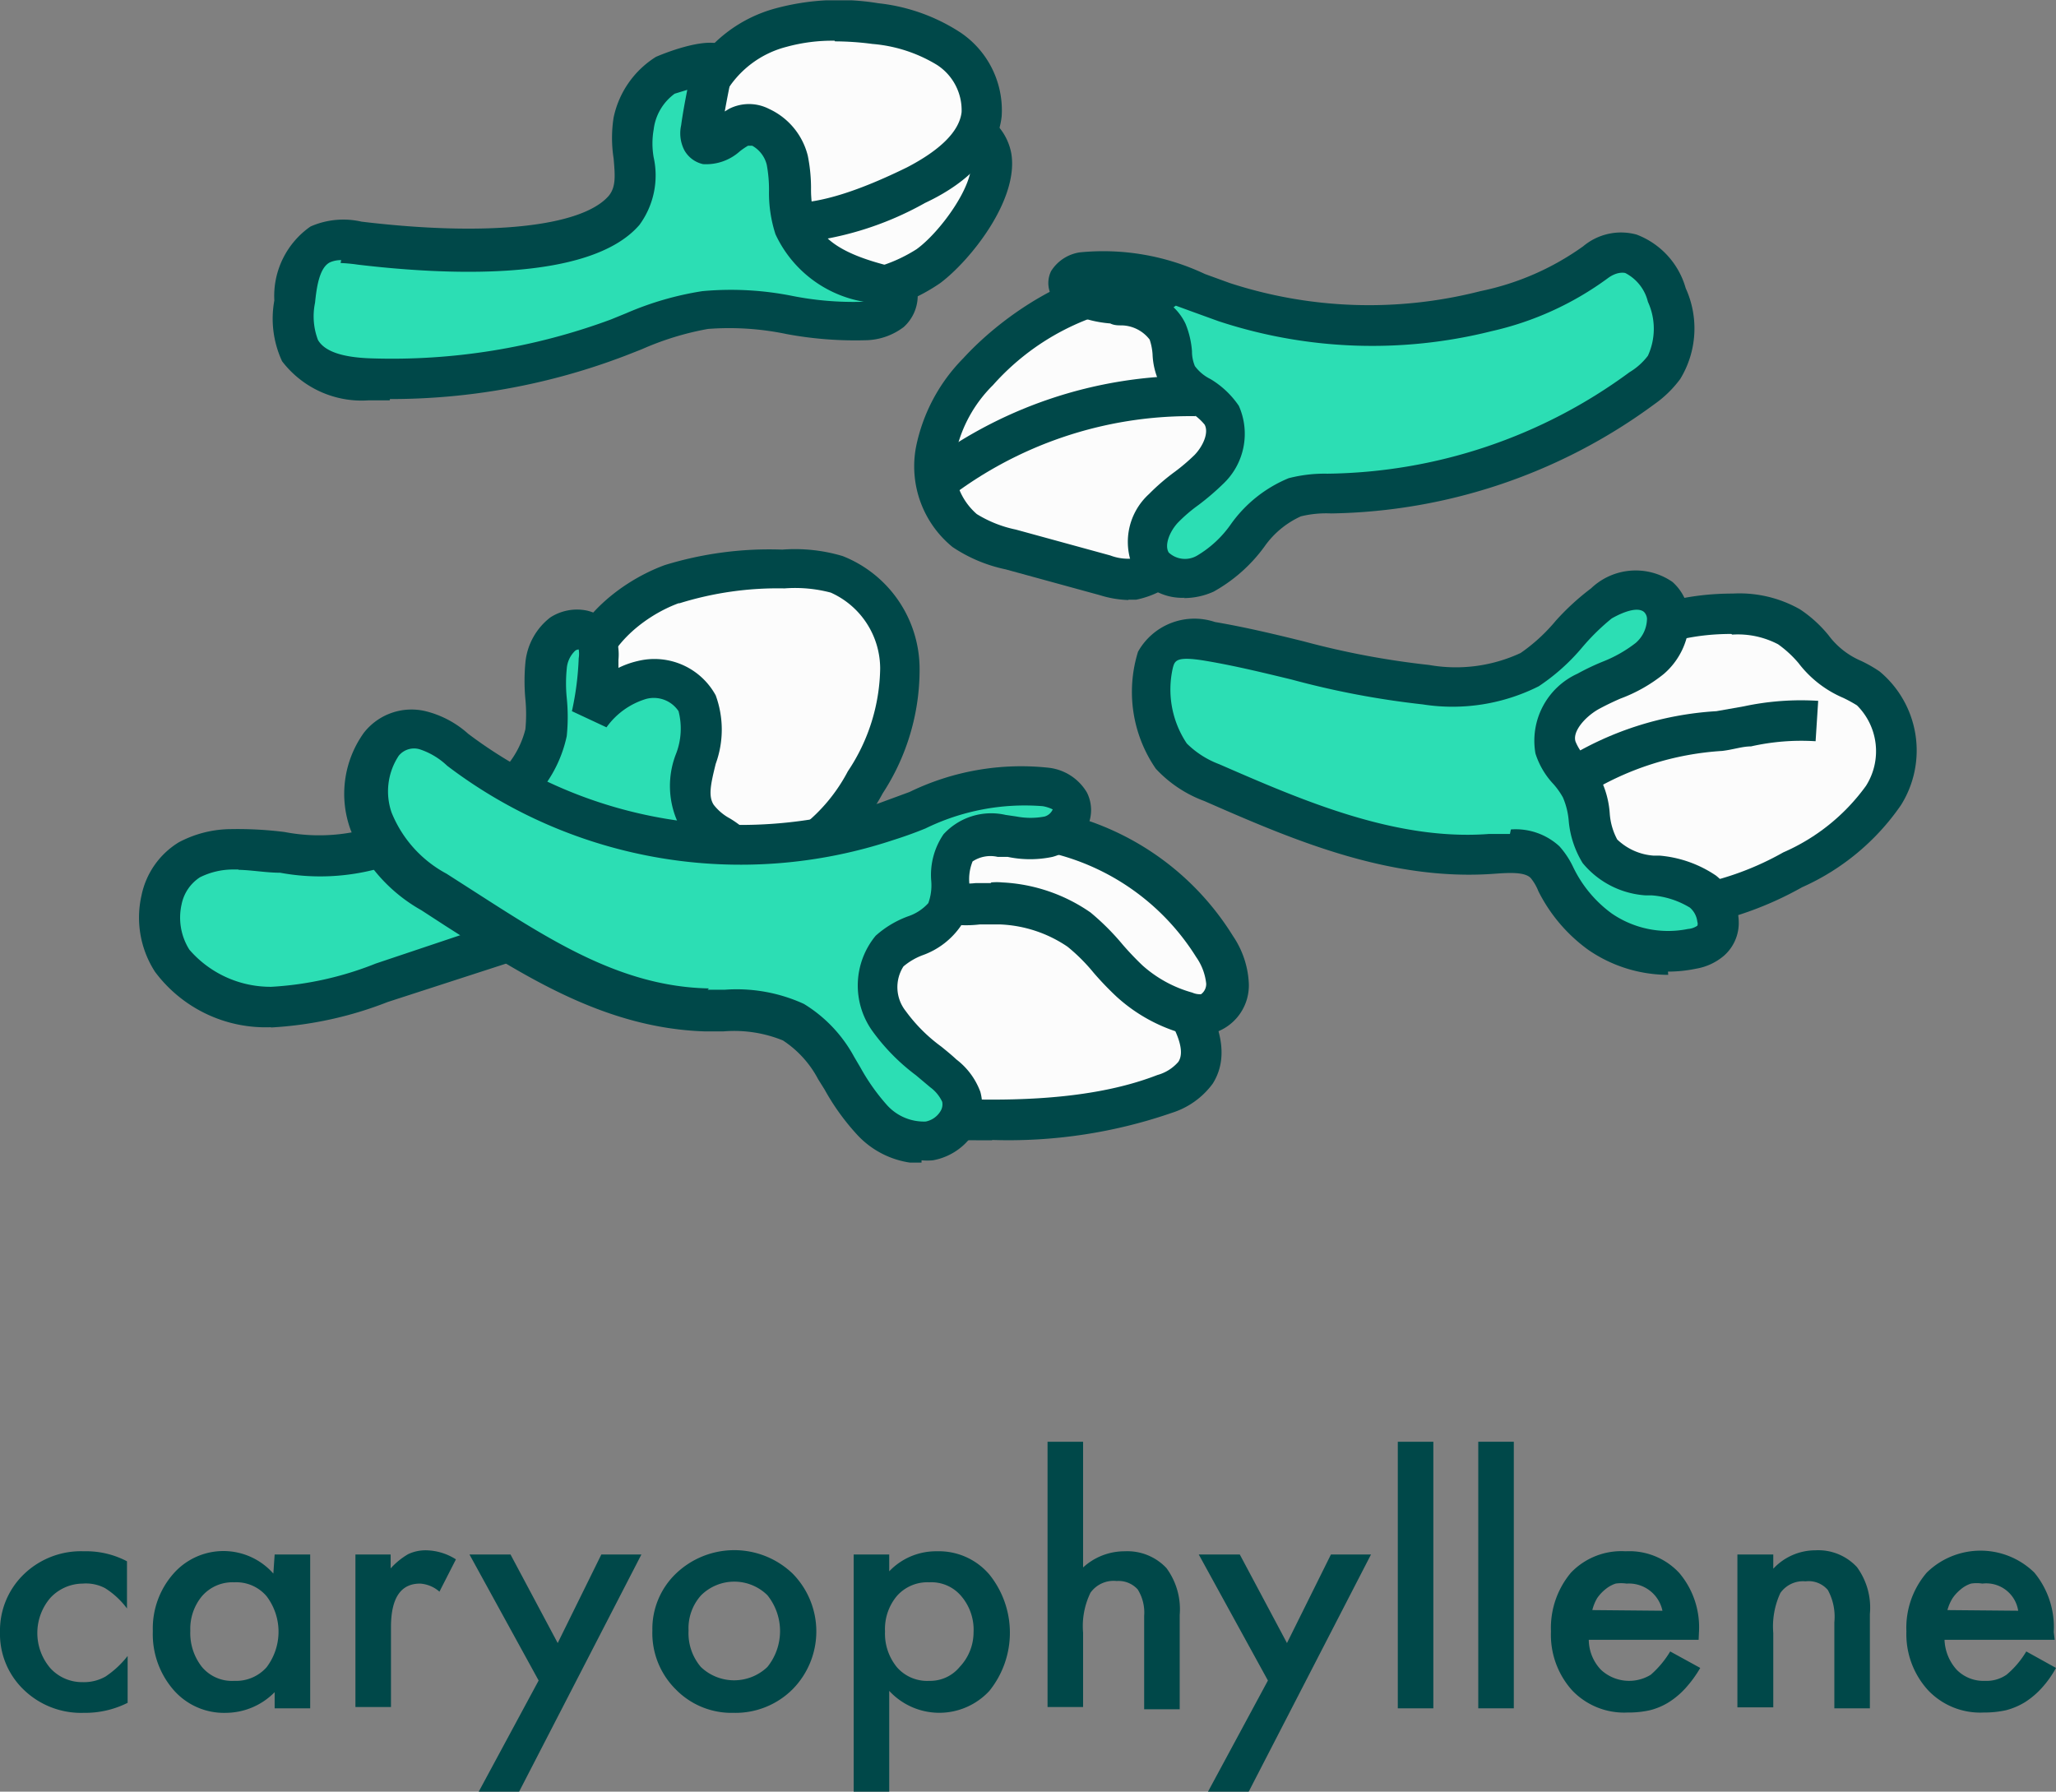 <svg xmlns="http://www.w3.org/2000/svg" xmlns:xlink="http://www.w3.org/1999/xlink" viewBox="0 0 63.63 55.45"><rect x="0" y="0" width="63.63" height="55.45" fill="#808080" stroke="none"/><defs><style>.cls-1{fill:none;}.cls-2{isolation:isolate;}.cls-3{fill:#004849;}.cls-4{clip-path:url(#clip-path);}.cls-5{fill:#fcfcfc;}.cls-6{fill:#2cdeb4;}</style><clipPath id="clip-path" transform="translate(0 0.01)"><rect class="cls-1" x="4.28" width="55.06" height="35.97"/></clipPath></defs><g id="Layer_2" data-name="Layer 2"><g id="Layer_1-2" data-name="Layer 1"><g id="caryophyllene" class="cls-2"><g class="cls-2"><path class="cls-3" d="M3.93,48.31v1.46a2.51,2.51,0,0,0-.68-.63A1.27,1.27,0,0,0,2.56,49a1.38,1.38,0,0,0-1,.44,1.67,1.67,0,0,0,0,2.18,1.33,1.33,0,0,0,1,.43,1.35,1.35,0,0,0,.7-.17,2.91,2.91,0,0,0,.69-.64v1.45A2.93,2.93,0,0,1,2.59,53a2.55,2.55,0,0,1-1.85-.71A2.39,2.39,0,0,1,0,50.5a2.42,2.42,0,0,1,.75-1.8A2.54,2.54,0,0,1,2.6,48,2.71,2.71,0,0,1,3.93,48.31Z" transform="translate(0 0.01)"/><path class="cls-3" d="M8.5,48.1H9.6v4.76H8.5v-.5A2.13,2.13,0,0,1,7,53a2.07,2.07,0,0,1-1.63-.71,2.63,2.63,0,0,1-.64-1.82,2.56,2.56,0,0,1,.64-1.78,2.06,2.06,0,0,1,3.09,0ZM5.89,50.46a1.69,1.69,0,0,0,.36,1.12,1.21,1.21,0,0,0,1,.43,1.26,1.26,0,0,0,1-.42,1.82,1.82,0,0,0,0-2.2,1.23,1.23,0,0,0-1-.43,1.25,1.25,0,0,0-1,.43A1.58,1.58,0,0,0,5.89,50.46Z" transform="translate(0 0.01)"/><path class="cls-3" d="M11,48.1h1.09v.43a2.26,2.26,0,0,1,.54-.44,1.26,1.26,0,0,1,.57-.12,1.77,1.77,0,0,1,.91.28l-.51,1A1,1,0,0,0,13,49q-.9,0-.9,1.35v2.47H11Z" transform="translate(0 0.01)"/><path class="cls-3" d="M16.67,52,14.53,48.1H15.8l1.46,2.74,1.35-2.74h1.24l-3.79,7.35H14.81Z" transform="translate(0 0.01)"/><path class="cls-3" d="M20.19,50.45a2.37,2.37,0,0,1,.73-1.76,2.61,2.61,0,0,1,3.61,0,2.55,2.55,0,0,1,0,3.58A2.5,2.5,0,0,1,22.7,53a2.41,2.41,0,0,1-1.79-.73A2.45,2.45,0,0,1,20.19,50.45Zm1.12,0a1.61,1.61,0,0,0,.38,1.13,1.49,1.49,0,0,0,2.06,0,1.77,1.77,0,0,0,0-2.22,1.46,1.46,0,0,0-2.05,0A1.52,1.52,0,0,0,21.31,50.46Z" transform="translate(0 0.01)"/><path class="cls-3" d="M27.52,55.45h-1.1V48.1h1.1v.52A2,2,0,0,1,29,48a2.05,2.05,0,0,1,1.62.72,2.87,2.87,0,0,1,0,3.6,2.11,2.11,0,0,1-3.1,0Zm2.61-4.94a1.6,1.6,0,0,0-.37-1.11,1.21,1.21,0,0,0-1-.44,1.26,1.26,0,0,0-1,.42,1.59,1.59,0,0,0-.37,1.1,1.64,1.64,0,0,0,.37,1.11,1.24,1.24,0,0,0,1,.42,1.18,1.18,0,0,0,.94-.43A1.56,1.56,0,0,0,30.13,50.51Z" transform="translate(0 0.01)"/><path class="cls-3" d="M32.42,44.61h1.1V48.5A1.9,1.9,0,0,1,34.81,48a1.66,1.66,0,0,1,1.29.52,2.15,2.15,0,0,1,.41,1.45v2.92h-1.1V50a1.35,1.35,0,0,0-.2-.82.8.8,0,0,0-.65-.26.88.88,0,0,0-.81.36,2.36,2.36,0,0,0-.23,1.24v2.3h-1.1Z" transform="translate(0 0.01)"/><path class="cls-3" d="M39.24,52,37.1,48.1h1.27l1.46,2.74,1.36-2.74h1.24l-3.79,7.35H37.38Z" transform="translate(0 0.01)"/><path class="cls-3" d="M44.36,44.61v8.25h-1.1V44.61Z" transform="translate(0 0.01)"/><path class="cls-3" d="M46.85,44.61v8.25h-1.1V44.61Z" transform="translate(0 0.01)"/><path class="cls-3" d="M52.57,50.74h-3.4a1.36,1.36,0,0,0,.38.93,1.28,1.28,0,0,0,1.54.15,3,3,0,0,0,.6-.72l.93.51a3.67,3.67,0,0,1-.46.63,2.53,2.53,0,0,1-.51.43,2.06,2.06,0,0,1-.59.25,3,3,0,0,1-.69.07,2.22,2.22,0,0,1-1.71-.68A2.57,2.57,0,0,1,48,50.48a2.66,2.66,0,0,1,.62-1.82A2.16,2.16,0,0,1,50.31,48a2.11,2.11,0,0,1,1.66.67,2.6,2.6,0,0,1,.61,1.84Zm-1.12-.9A1.06,1.06,0,0,0,50.34,49,1.16,1.16,0,0,0,50,49a1,1,0,0,0-.32.18,1.27,1.27,0,0,0-.25.27,1.37,1.37,0,0,0-.15.37Z" transform="translate(0 0.01)"/><path class="cls-3" d="M53.77,48.1h1.11v.44a1.78,1.78,0,0,1,1.3-.57,1.63,1.63,0,0,1,1.29.52,2.13,2.13,0,0,1,.4,1.45v2.92h-1.1V50.2a1.73,1.73,0,0,0-.2-1,.78.78,0,0,0-.69-.27.86.86,0,0,0-.78.36,2.46,2.46,0,0,0-.22,1.24v2.3H53.77Z" transform="translate(0 0.01)"/><path class="cls-3" d="M63.59,50.74H60.18a1.46,1.46,0,0,0,.38.93,1.16,1.16,0,0,0,.87.34,1.09,1.09,0,0,0,.67-.19,2.8,2.8,0,0,0,.61-.72l.92.51a3.19,3.19,0,0,1-.45.63,2.53,2.53,0,0,1-.51.43,2.18,2.18,0,0,1-.59.25,3.11,3.11,0,0,1-.69.07,2.22,2.22,0,0,1-1.71-.68A2.57,2.57,0,0,1,59,50.48a2.62,2.62,0,0,1,.63-1.82,2.38,2.38,0,0,1,3.33,0,2.65,2.65,0,0,1,.6,1.84Zm-1.13-.9A1,1,0,0,0,61.35,49,1.1,1.1,0,0,0,61,49a.92.92,0,0,0-.32.18,1.27,1.27,0,0,0-.25.27,1.38,1.38,0,0,0-.16.37Z" transform="translate(0 0.01)"/></g></g><g id="Group_2324" data-name="Group 2324"><g class="cls-4"><g id="Group_2323" data-name="Group 2323"><path id="Path_1858" data-name="Path 1858" class="cls-5" d="M28.72,8.22a5.3,5.3,0,0,1-5.21.3c-.75-.37-1.5-1.14-1.26-1.95a1.85,1.85,0,0,1,1-1c1.4-.77,4.92-2.11,6.55-1.6,2.08.65,0,3.49-1.07,4.26" transform="translate(0 0.01)"/><path id="Path_1859" data-name="Path 1859" class="cls-3" d="M25.88,9.69a6,6,0,0,1-2.64-.61A2.43,2.43,0,0,1,21.65,6.4,2.43,2.43,0,0,1,23,5c1.4-.77,5.12-2.25,7-1.65a1.76,1.76,0,0,1,1.3,1.4c.23,1.44-1.29,3.32-2.2,4h0a5.67,5.67,0,0,1-3.2,1m3-5.23A14.26,14.26,0,0,0,23.55,6.1c-.41.22-.64.44-.7.65-.12.41.38.93.94,1.21a4.68,4.68,0,0,0,4.58-.26c.73-.53,1.8-2,1.68-2.75,0-.09,0-.28-.44-.4a2,2,0,0,0-.69-.09" transform="translate(0 0.01)"/><path id="Path_1860" data-name="Path 1860" class="cls-5" d="M28.38,5.71c.93-.46,1.91-1.16,2-2.19a2.27,2.27,0,0,0-1-2A5.1,5.1,0,0,0,27.1.71a7.14,7.14,0,0,0-2.91.14,3.75,3.75,0,0,0-2.27,1.72A3.05,3.05,0,0,0,22,5.5c1.45,2.4,4.42,1.18,6.37.21" transform="translate(0 0.01)"/><path id="Path_1861" data-name="Path 1861" class="cls-3" d="M24.52,7.52a3.35,3.35,0,0,1-3.05-1.7,3.65,3.65,0,0,1-.1-3.54A4.33,4.33,0,0,1,24,.25,7.49,7.49,0,0,1,27.18.09,5.78,5.78,0,0,1,29.73,1,2.9,2.9,0,0,1,31,3.59c-.12,1.06-.92,2-2.37,2.68a9.92,9.92,0,0,1-4.14,1.25m1.34-6.27a5.35,5.35,0,0,0-1.49.19,3.07,3.07,0,0,0-1.89,1.43,2.41,2.41,0,0,0,.06,2.3c.9,1.48,2.56,1.47,5.56,0,1-.52,1.62-1.1,1.69-1.71A1.67,1.67,0,0,0,29,2a4.55,4.55,0,0,0-2-.65,9,9,0,0,0-1.16-.08" transform="translate(0 0.01)"/><path id="Path_1862" data-name="Path 1862" class="cls-6" d="M22.11,2c-.15.65-.27,1.31-.37,2a.56.56,0,0,0,0,.36c.22.38.72-.16,1.11-.38.61-.34,1.34.33,1.5,1A16,16,0,0,0,24.63,7c.43,1.16,1.81,1.59,3,1.87a.56.56,0,0,1-.1.78,1.28,1.28,0,0,1-.82.26c-1.64.1-3.27-.55-4.9-.34a11.51,11.51,0,0,0-2.7.87,19.82,19.82,0,0,1-7.69,1.28,2.45,2.45,0,0,1-2.16-.89,2.61,2.61,0,0,1-.16-1.51c.06-.67.2-1.44.79-1.75a2.1,2.1,0,0,1,1.24-.08c1.9.23,6.76.63,8.17-1,.66-.78.1-1.8.31-2.68a2.24,2.24,0,0,1,1-1.49c.11-.07,1.5-.47,1.46-.33" transform="translate(0 0.01)"/><path id="Path_1863" data-name="Path 1863" class="cls-3" d="M12.06,12.38h-.65a3.1,3.1,0,0,1-2.68-1.21,3.13,3.13,0,0,1-.24-1.88A2.62,2.62,0,0,1,9.61,7a2.52,2.52,0,0,1,1.58-.15c3.91.47,6.82.16,7.65-.8.22-.27.2-.6.15-1.16a4.1,4.1,0,0,1,0-1.26,2.92,2.92,0,0,1,1.31-1.88s1.61-.71,2.15-.32l.33.24-.08.42h0q-.15.68-.27,1.35l.13-.08a1.36,1.36,0,0,1,1.24,0A2.17,2.17,0,0,1,25,4.81a5.07,5.07,0,0,1,.1,1,3.54,3.54,0,0,0,.13,1c.31.85,1.47,1.22,2.57,1.48l.17,0,.13.13a1.09,1.09,0,0,1,.3.79,1.31,1.31,0,0,1-.43.9,2,2,0,0,1-1.19.41,11.61,11.61,0,0,1-2.43-.19,8.68,8.68,0,0,0-2.44-.16,9,9,0,0,0-2.05.63l-.51.2a20.33,20.33,0,0,1-7.28,1.34m-1.51-4.3a.84.84,0,0,0-.35.07c-.32.16-.41.75-.46,1.25a2.06,2.06,0,0,0,.09,1.15c.2.35.74.54,1.63.57A19.52,19.52,0,0,0,18.9,9.88l.49-.2A9.64,9.64,0,0,1,21.74,9a9.68,9.68,0,0,1,2.79.15,9.71,9.71,0,0,0,2.15.18h.06A3.7,3.7,0,0,1,24,7.24a4.13,4.13,0,0,1-.2-1.35,4.25,4.25,0,0,0-.07-.8.93.93,0,0,0-.45-.59c-.09,0-.11,0-.13,0a2.2,2.2,0,0,0-.25.17,1.56,1.56,0,0,1-1.14.4.88.88,0,0,1-.58-.43,1.14,1.14,0,0,1-.1-.77c.05-.37.12-.74.19-1.1l-.39.12A1.61,1.61,0,0,0,20.23,4a2.48,2.48,0,0,0,0,.86,2.59,2.59,0,0,1-.44,2.09c-1.55,1.8-6.12,1.54-8.72,1.23a5,5,0,0,0-.53-.05" transform="translate(0 0.01)"/><path id="Path_1864" data-name="Path 1864" class="cls-5" d="M30.27,11.5A4.78,4.78,0,0,0,29,13.92a2.61,2.61,0,0,0,.89,2.5,4.29,4.29,0,0,0,1.43.59l2.92.8a2.35,2.35,0,0,0,.87.12,2.32,2.32,0,0,0,1.07-.57c1.57-1.24,3.27-2.74,3.35-4.74A4,4,0,0,0,36,8.83c-2-.25-4.42,1.27-5.71,2.67" transform="translate(0 0.01)"/><path id="Path_1865" data-name="Path 1865" class="cls-3" d="M34.92,18.56a3.25,3.25,0,0,1-.88-.15l-2.92-.8a4.66,4.66,0,0,1-1.64-.69,3.22,3.22,0,0,1-1.13-3.1,5.43,5.43,0,0,1,1.46-2.74c1.45-1.58,4-3.15,6.25-2.88a4.62,4.62,0,0,1,4.06,4.44c-.08,2.25-1.89,3.87-3.59,5.21a2.85,2.85,0,0,1-1.37.7h-.24m.62-9.14a7.58,7.58,0,0,0-4.81,2.5A4.19,4.19,0,0,0,29.58,14a2,2,0,0,0,.65,1.9,3.74,3.74,0,0,0,1.21.48l2.92.8a1.56,1.56,0,0,0,.64.1,1.82,1.82,0,0,0,.75-.43c1.48-1.17,3-2.56,3.12-4.28a3.38,3.38,0,0,0-3-3.15l-.37,0" transform="translate(0 0.01)"/><path id="Path_1866" data-name="Path 1866" class="cls-6" d="M37.87,9.35c-1.42-.48-2.86-1.2-4.33-.93-.25,0-.56.23-.47.47a.41.41,0,0,0,.2.19,4.61,4.61,0,0,0,1.55.36,1.71,1.71,0,0,1,1.33.79c.2.42.09.94.31,1.35s1,.7,1.36,1.24a1.48,1.48,0,0,1-.4,1.68c-.42.45-1,.75-1.4,1.2a1.46,1.46,0,0,0-.35,1.68,1.32,1.32,0,0,0,1.66.34,4.26,4.26,0,0,0,1.35-1.22,3.35,3.35,0,0,1,1.42-1.13,3.88,3.88,0,0,1,1.12-.11A16.59,16.59,0,0,0,50.84,12a2.67,2.67,0,0,0,.67-.63,2.52,2.52,0,0,0,.05-2.24c-.4-1.06-1.23-1.74-2.21-1A9,9,0,0,1,46,9.64a14.32,14.32,0,0,1-8.1-.3" transform="translate(0 0.01)"/><path id="Path_1867" data-name="Path 1867" class="cls-3" d="M36.67,18.49a1.72,1.72,0,0,1-1.52-.77,2,2,0,0,1,.41-2.44,6.61,6.61,0,0,1,.8-.69,6,6,0,0,0,.61-.52c.26-.27.45-.69.31-.94a1.68,1.68,0,0,0-.48-.4,2.4,2.4,0,0,1-.9-.86,2.27,2.27,0,0,1-.23-.92,1.8,1.8,0,0,0-.09-.45,1.12,1.12,0,0,0-.86-.44c-.12,0-.24,0-.36-.06A3.65,3.65,0,0,1,33,9.62a1,1,0,0,1-.47-.5.84.84,0,0,1,0-.74,1.27,1.27,0,0,1,.89-.58,7.37,7.37,0,0,1,3.87.67l.77.28A13.91,13.91,0,0,0,45.82,9,8.32,8.32,0,0,0,49,7.61a1.82,1.82,0,0,1,1.65-.36,2.5,2.5,0,0,1,1.52,1.66A3,3,0,0,1,52,11.72a3.49,3.49,0,0,1-.8.78,17.3,17.3,0,0,1-10,3.38,3.33,3.33,0,0,0-.94.09,2.78,2.78,0,0,0-1.13.94,4.88,4.88,0,0,1-1.57,1.39,2.24,2.24,0,0,1-.92.2m-.32-9a1.71,1.71,0,0,1,.37.51,2.77,2.77,0,0,1,.2.85,1.18,1.18,0,0,0,.09.46,1.32,1.32,0,0,0,.48.4,2.79,2.79,0,0,1,.88.83,2.13,2.13,0,0,1-.49,2.42,7.89,7.89,0,0,1-.76.65,4.77,4.77,0,0,0-.64.55c-.25.27-.42.69-.28.92a.74.74,0,0,0,.87.1,3.37,3.37,0,0,0,1.07-1,4.12,4.12,0,0,1,1.77-1.4,4.43,4.43,0,0,1,1.2-.14,16.07,16.07,0,0,0,9.35-3.14A2,2,0,0,0,51,11a2,2,0,0,0,0-1.67,1.36,1.36,0,0,0-.7-.89s-.23-.07-.54.16a9.65,9.65,0,0,1-3.6,1.64,15.19,15.19,0,0,1-8.45-.31l-.8-.29-.52-.19" transform="translate(0 0.01)"/><path id="Path_1868" data-name="Path 1868" class="cls-3" d="M29.24,15.51l-.78-1A13.64,13.64,0,0,1,37,11.62l0,1.25a12.28,12.28,0,0,0-7.77,2.64" transform="translate(0 0.01)"/><path id="Path_1869" data-name="Path 1869" class="cls-5" d="M53.66,19a3.25,3.25,0,0,1,1.75.4c.57.36.91,1,1.47,1.37.31.2.67.32,1,.53a2.56,2.56,0,0,1,.47,3.32,6.7,6.7,0,0,1-2.81,2.3A10,10,0,0,1,52.64,28a3.89,3.89,0,0,1-3-.6,5.28,5.28,0,0,1-.91-.92l-1.7-2a2.5,2.5,0,0,1-.69-1.21c-.12-.87.66-1.59,1.4-2.06C49.73,20,51.26,19,53.66,19" transform="translate(0 0.01)"/><path id="Path_1870" data-name="Path 1870" class="cls-3" d="M51.87,28.67a4.27,4.27,0,0,1-2.56-.8,6.89,6.89,0,0,1-1-1l-1.7-2a3,3,0,0,1-.83-1.53c-.1-.67.12-1.67,1.68-2.67,2-1.25,3.63-2.31,6.17-2.31h0a3.79,3.79,0,0,1,2.08.49,3.94,3.94,0,0,1,.88.8,2.45,2.45,0,0,0,1,.79,4.13,4.13,0,0,1,.58.33,3.18,3.18,0,0,1,.66,4.14,7.34,7.34,0,0,1-3.06,2.54,10.61,10.61,0,0,1-3.08,1.15,4.91,4.91,0,0,1-.86.07m1.75-9.06c-2.18,0-3.56.88-5.47,2.1-.48.31-1.22.88-1.14,1.46a2,2,0,0,0,.54.89l1.7,2a5.3,5.3,0,0,0,.81.83,3.23,3.23,0,0,0,2.47.48,9,9,0,0,0,2.7-1,6.21,6.21,0,0,0,2.56-2.06,2,2,0,0,0-.28-2.49,4.36,4.36,0,0,0-.42-.23,3.43,3.43,0,0,1-1.39-1.08,3.44,3.44,0,0,0-.63-.58,2.68,2.68,0,0,0-1.42-.3Z" transform="translate(0 0.01)"/><path id="Path_1871" data-name="Path 1871" class="cls-6" d="M44.17,21.19a5.2,5.2,0,0,0,3.2-.46c.87-.53,1.4-1.47,2.23-2.07a1.46,1.46,0,0,1,1.75-.17c.55.48.29,1.43-.26,1.91a11.87,11.87,0,0,1-1.93,1,1.69,1.69,0,0,0-1,1.75c.13.48.58.8.81,1.24.31.61.17,1.4.56,2a2.27,2.27,0,0,0,1.54.77,3.61,3.61,0,0,1,1.66.53A1.06,1.06,0,0,1,53,29.14l-.06.07a1.33,1.33,0,0,1-.57.25,3.78,3.78,0,0,1-2.85-.59,4.24,4.24,0,0,1-1.35-1.59,2.5,2.5,0,0,0-.35-.56,2.08,2.08,0,0,0-1.66-.3c-3,.22-5.89-1-8.65-2.21a3.2,3.2,0,0,1-1.26-.82,3.55,3.55,0,0,1-.47-3c.33-.71,1-.67,1.71-.56,2.25.38,4.37,1.14,6.68,1.34" transform="translate(0 0.01)"/><path id="Path_1872" data-name="Path 1872" class="cls-3" d="M51.63,30.16a4.37,4.37,0,0,1-2.47-.77,5,5,0,0,1-1.55-1.82,1.52,1.52,0,0,0-.24-.41c-.19-.19-.67-.16-1.1-.13-3.28.25-6.33-1.08-9-2.25a3.88,3.88,0,0,1-1.5-1,4.19,4.19,0,0,1-.55-3.62,2,2,0,0,1,2.38-.92c.94.16,1.86.38,2.75.6a25.51,25.51,0,0,0,3.88.73,4.75,4.75,0,0,0,2.83-.37,5.45,5.45,0,0,0,1.09-1,7.66,7.66,0,0,1,1.09-1A2,2,0,0,1,51.76,18a1.55,1.55,0,0,1,.52,1.19,2.27,2.27,0,0,1-.79,1.66,4.79,4.79,0,0,1-1.34.76c-.23.1-.46.21-.68.33-.42.24-.81.69-.71,1a1.56,1.56,0,0,0,.33.5,2.87,2.87,0,0,1,.73,1.74,2,2,0,0,0,.23.79,1.81,1.81,0,0,0,1.12.5l.19,0a3.66,3.66,0,0,1,1.75.62,1.89,1.89,0,0,1,.7,1.39,1.35,1.35,0,0,1-.47,1.1,1.79,1.79,0,0,1-.85.39,4.28,4.28,0,0,1-.87.09m-4.86-4.4a2,2,0,0,1,1.5.52,2.66,2.66,0,0,1,.42.63,3.82,3.82,0,0,0,1.2,1.45,3.08,3.08,0,0,0,2.36.48.59.59,0,0,0,.29-.1.17.17,0,0,0,0-.12.68.68,0,0,0-.23-.44,2.65,2.65,0,0,0-1.19-.38l-.19,0a2.76,2.76,0,0,1-1.94-1,3,3,0,0,1-.43-1.3,2.3,2.3,0,0,0-.18-.73,2.34,2.34,0,0,0-.29-.41,2.47,2.47,0,0,1-.56-.95,2.28,2.28,0,0,1,1.3-2.47,7.33,7.33,0,0,1,.8-.38,4.1,4.1,0,0,0,1-.57,1,1,0,0,0,.35-.71.3.3,0,0,0-.09-.25c-.2-.17-.65,0-1,.2a6.81,6.81,0,0,0-.9.88,6.32,6.32,0,0,1-1.36,1.22,5.94,5.94,0,0,1-3.59.56,26.67,26.67,0,0,1-4.06-.77c-.87-.21-1.77-.43-2.67-.58s-.94,0-1,.21A3,3,0,0,0,36.73,23a2.84,2.84,0,0,0,1,.64c2.55,1.11,5.45,2.38,8.35,2.16.2,0,.43,0,.65,0" transform="translate(0 0.01)"/><path id="Path_1873" data-name="Path 1873" class="cls-3" d="M49.1,24.55l-.76-1A10,10,0,0,1,53.12,22l.85-.15a8.45,8.45,0,0,1,2.3-.17l-.08,1.25a7.06,7.06,0,0,0-2,.16c-.27,0-.55.1-.89.14a9,9,0,0,0-4.2,1.34" transform="translate(0 0.01)"/><path id="Path_1874" data-name="Path 1874" class="cls-5" d="M20.78,18.07a10.63,10.63,0,0,1,3.45-.49,4.62,4.62,0,0,1,1.65.16,3.21,3.21,0,0,1,2,2.91,6.55,6.55,0,0,1-1.06,3.52,5.91,5.91,0,0,1-1.56,1.88,4.41,4.41,0,0,1-5.32-.42A5.85,5.85,0,0,1,18,21.25c0-1.47,1.48-2.7,2.78-3.18" transform="translate(0 0.01)"/><path id="Path_1875" data-name="Path 1875" class="cls-3" d="M22.91,27.38a5.18,5.18,0,0,1-3.42-1.28,6.45,6.45,0,0,1-2.11-4.86c0-1.79,1.67-3.2,3.19-3.76A11,11,0,0,1,24.21,17a5.15,5.15,0,0,1,1.87.2,3.76,3.76,0,0,1,2.38,3.47,7,7,0,0,1-1.14,3.87,6.51,6.51,0,0,1-1.74,2.06,4.47,4.47,0,0,1-2.67.83M21,18.66h0c-1.14.42-2.35,1.47-2.37,2.6a5.23,5.23,0,0,0,1.68,3.9,3.78,3.78,0,0,0,4.54.38,5.26,5.26,0,0,0,1.39-1.68,5.86,5.86,0,0,0,1-3.18,2.58,2.58,0,0,0-1.53-2.35,4.32,4.32,0,0,0-1.43-.13,10.22,10.22,0,0,0-3.25.46" transform="translate(0 0.01)"/><path id="Path_1876" data-name="Path 1876" class="cls-6" d="M14.93,25a3.43,3.43,0,0,0,1.92-2.35c.12-.68-.05-1.38,0-2.07a1.37,1.37,0,0,1,.51-1,.74.74,0,0,1,1,.13,1,1,0,0,1,.11.61,8.75,8.75,0,0,1-.22,1.77,2.83,2.83,0,0,1,1.6-1.1,1.52,1.52,0,0,1,1.68.72c.51,1.08-.68,2.47,0,3.46.3.48.92.65,1.29,1.08a19.66,19.66,0,0,1-4.42,1.9L11.83,30.4a10.77,10.77,0,0,1-3.45.75A3.66,3.66,0,0,1,5.3,29.72a2.27,2.27,0,0,1,.52-3.12,2.82,2.82,0,0,1,1.33-.33c1.39-.06,3,.47,4.35,0,.44-.16.78-.43,1.24-.56A12,12,0,0,0,14.93,25" transform="translate(0 0.01)"/><path id="Path_1877" data-name="Path 1877" class="cls-3" d="M8.4,31.78h0a4.27,4.27,0,0,1-3.6-1.71,3.09,3.09,0,0,1-.42-2.37,2.52,2.52,0,0,1,1.15-1.64,3.48,3.48,0,0,1,1.62-.41,11.55,11.55,0,0,1,1.66.09,5.65,5.65,0,0,0,2.49-.08,5.11,5.11,0,0,0,.48-.22,3.92,3.92,0,0,1,.81-.36l.72-.18a6.46,6.46,0,0,0,1.35-.44,2.83,2.83,0,0,0,1.6-1.9,4.82,4.82,0,0,0,0-.93,6.1,6.1,0,0,1,0-1.13,2,2,0,0,1,.77-1.4,1.52,1.52,0,0,1,1.1-.22,1.25,1.25,0,0,1,.8.53,1.71,1.71,0,0,1,.21,1c0,.08,0,.16,0,.25a2.77,2.77,0,0,1,.63-.22,2.16,2.16,0,0,1,2.38,1.07,3.09,3.09,0,0,1,0,2.12c-.15.61-.24,1-.06,1.27a1.58,1.58,0,0,0,.5.42,3.2,3.2,0,0,1,.73.6l.46.54-.6.39a19.92,19.92,0,0,1-4.55,2L12,31a11.63,11.63,0,0,1-3.63.79m-1-4.89H7.19a2.3,2.3,0,0,0-1,.24,1.3,1.3,0,0,0-.57.84,1.86,1.86,0,0,0,.24,1.4A3.32,3.32,0,0,0,8.4,30.53a10.24,10.24,0,0,0,3.23-.72l6.59-2.21a24.47,24.47,0,0,0,3.5-1.38,2.21,2.21,0,0,1-.69-.67,2.72,2.72,0,0,1-.1-2.25A2.16,2.16,0,0,0,21,22a.92.92,0,0,0-1-.38,2.33,2.33,0,0,0-1.23.88L17.7,22a9.09,9.09,0,0,0,.21-1.64.82.82,0,0,0,0-.27s-.07,0-.12.05a.85.85,0,0,0-.25.55,4.51,4.51,0,0,0,0,.9,5.82,5.82,0,0,1,0,1.18,4,4,0,0,1-2.26,2.81h0a6.78,6.78,0,0,1-1.63.54c-.22.06-.44.11-.66.18a3.28,3.28,0,0,0-.58.25,5,5,0,0,1-.62.3A6.84,6.84,0,0,1,8.67,27c-.43,0-.85-.08-1.28-.09" transform="translate(0 0.01)"/><path id="Path_1878" data-name="Path 1878" class="cls-5" d="M36.05,33.85a1.88,1.88,0,0,0,1-.66c.41-.65,0-1.49-.38-2.16a7.94,7.94,0,0,0-3-3.35,6.22,6.22,0,0,0-2.83-.47,9.58,9.58,0,0,0-4,.89,2.66,2.66,0,0,0-1.45,1.46c-.55,1.86.88,4.87,2.95,5a19,19,0,0,0,7.76-.72" transform="translate(0 0.01)"/><path id="Path_1879" data-name="Path 1879" class="cls-3" d="M30.71,35.28c-.86,0-1.69,0-2.46-.09a3.57,3.57,0,0,1-2.65-1.67,5.17,5.17,0,0,1-.86-4.14,3.18,3.18,0,0,1,1.77-1.84,10,10,0,0,1,4.24-.95,6.9,6.9,0,0,1,3.11.52,8.44,8.44,0,0,1,3.3,3.6c.29.48,1.05,1.75.37,2.82a2.5,2.5,0,0,1-1.26.9,15.48,15.48,0,0,1-5.57.84m.38-7.44h-.3a9,9,0,0,0-3.71.82,2,2,0,0,0-1.13,1.08,3.9,3.9,0,0,0,.69,3.07,2.45,2.45,0,0,0,1.7,1.14c2.3.14,5.23.2,7.49-.68h0a1.32,1.32,0,0,0,.65-.41c.18-.28.05-.77-.39-1.5a7.35,7.35,0,0,0-2.76-3.11,5.26,5.26,0,0,0-2.25-.41" transform="translate(0 0.01)"/><path id="Path_1880" data-name="Path 1880" class="cls-5" d="M33.37,28.79c.59.45,1,1.08,1.55,1.58a4.61,4.61,0,0,0,1.8,1,1.32,1.32,0,0,0,.56.05,1,1,0,0,0,.67-.93,2.27,2.27,0,0,0-.4-1.15,7.92,7.92,0,0,0-7.3-3.7c-1,.09-3,1.55-1.3,2.24A7.53,7.53,0,0,0,31,28a4.66,4.66,0,0,1,2.4.81" transform="translate(0 0.01)"/><path id="Path_1881" data-name="Path 1881" class="cls-3" d="M37.12,32.05a2.82,2.82,0,0,1-.57-.09,5.11,5.11,0,0,1-2-1.13,9.69,9.69,0,0,1-.7-.73,5.64,5.64,0,0,0-.81-.81,4,4,0,0,0-2.08-.69c-.22,0-.43,0-.64,0a3.58,3.58,0,0,1-1.56-.16c-1.07-.43-1.08-1.18-1-1.48.15-1,1.61-1.88,2.51-2a8.5,8.5,0,0,1,7.89,4,2.84,2.84,0,0,1,.49,1.49A1.54,1.54,0,0,1,37.39,32a1.23,1.23,0,0,1-.27,0m-6.44-4.7a1.83,1.83,0,0,1,.34,0,5.23,5.23,0,0,1,2.73.93,7.64,7.64,0,0,1,1,1c.19.22.39.43.61.64a3.86,3.86,0,0,0,1.54.84.59.59,0,0,0,.27.05.39.39,0,0,0,.16-.33,1.75,1.75,0,0,0-.31-.82,7.27,7.27,0,0,0-6.71-3.4,2,2,0,0,0-1.38.9h0a1.17,1.17,0,0,0,.27.15,3,3,0,0,0,1,.06h.46" transform="translate(0 0.01)"/><path id="Path_1882" data-name="Path 1882" class="cls-6" d="M21.88,31.25a6.07,6.07,0,0,1,2.7.36A3.83,3.83,0,0,1,25.9,33,8.87,8.87,0,0,0,27,34.64a2.07,2.07,0,0,0,1.75.69,1.2,1.2,0,0,0,1-1.37v-.05a1.73,1.73,0,0,0-.55-.73,8.65,8.65,0,0,1-1.69-1.62,1.79,1.79,0,0,1,0-2.17c.48-.49,1.34-.55,1.68-1.14s0-1.5.42-2.06A1.47,1.47,0,0,1,31,25.82a3.72,3.72,0,0,0,1.45.08c.47-.12.88-.66.65-1.09a1,1,0,0,0-.75-.44c-1.68-.33-3.32.52-4.94,1.07a14.49,14.49,0,0,1-13.22-2.2,2.71,2.71,0,0,0-1.12-.63c-1.57-.3-2,1.72-1.56,2.8a4.41,4.41,0,0,0,1.94,2.19c2.62,1.66,5.21,3.54,8.44,3.65" transform="translate(0 0.01)"/><path id="Path_1883" data-name="Path 1883" class="cls-3" d="M28.52,36a2.77,2.77,0,0,1-2-.9,7.21,7.21,0,0,1-1-1.39l-.2-.32a3.23,3.23,0,0,0-1.09-1.2,4,4,0,0,0-1.84-.28h-.58c-3.08-.1-5.57-1.7-8-3.25l-.77-.5a5,5,0,0,1-2.19-2.49,3.24,3.24,0,0,1,.41-3A1.87,1.87,0,0,1,13.17,22a3.07,3.07,0,0,1,1.32.7A14,14,0,0,0,27.2,24.85l.95-.35a7.9,7.9,0,0,1,4.3-.75,1.58,1.58,0,0,1,1.19.77,1.21,1.21,0,0,1,0,1.08,1.63,1.63,0,0,1-1.07.91,3.38,3.38,0,0,1-1.38,0l-.31,0a1,1,0,0,0-.78.14,1.47,1.47,0,0,0-.1.69,2.57,2.57,0,0,1-.26,1.3,2.42,2.42,0,0,1-1.18.91,2,2,0,0,0-.6.35,1.19,1.19,0,0,0,.07,1.38,5,5,0,0,0,1.1,1.1c.16.13.32.26.47.4a2.23,2.23,0,0,1,.74,1A1.56,1.56,0,0,1,30.17,35a1.9,1.9,0,0,1-1.3.9,2,2,0,0,1-.35,0M21.9,30.62h.54a5,5,0,0,1,2.44.44,4.33,4.33,0,0,1,1.55,1.63l.2.34a6.38,6.38,0,0,0,.82,1.16,1.54,1.54,0,0,0,1.2.51.69.69,0,0,0,.45-.31.4.4,0,0,0,.06-.3,1.17,1.17,0,0,0-.37-.45l-.44-.37A6.36,6.36,0,0,1,27,31.9a2.42,2.42,0,0,1,.1-2.95,3.1,3.1,0,0,1,1-.6,1.47,1.47,0,0,0,.63-.41,1.61,1.61,0,0,0,.09-.69,2.23,2.23,0,0,1,.38-1.44,2,2,0,0,1,1.92-.6l.34.05a2.32,2.32,0,0,0,.87,0,.39.39,0,0,0,.25-.22h0a1.12,1.12,0,0,0-.31-.1,7,7,0,0,0-3.63.69q-.49.2-1,.36a15,15,0,0,1-13.8-2.3,2.25,2.25,0,0,0-.85-.51.61.61,0,0,0-.65.2,2,2,0,0,0-.22,1.76,3.73,3.73,0,0,0,1.7,1.89l.78.5c2.37,1.52,4.6,3,7.34,3.05" transform="translate(0 0.01)"/></g></g></g></g></g></svg>